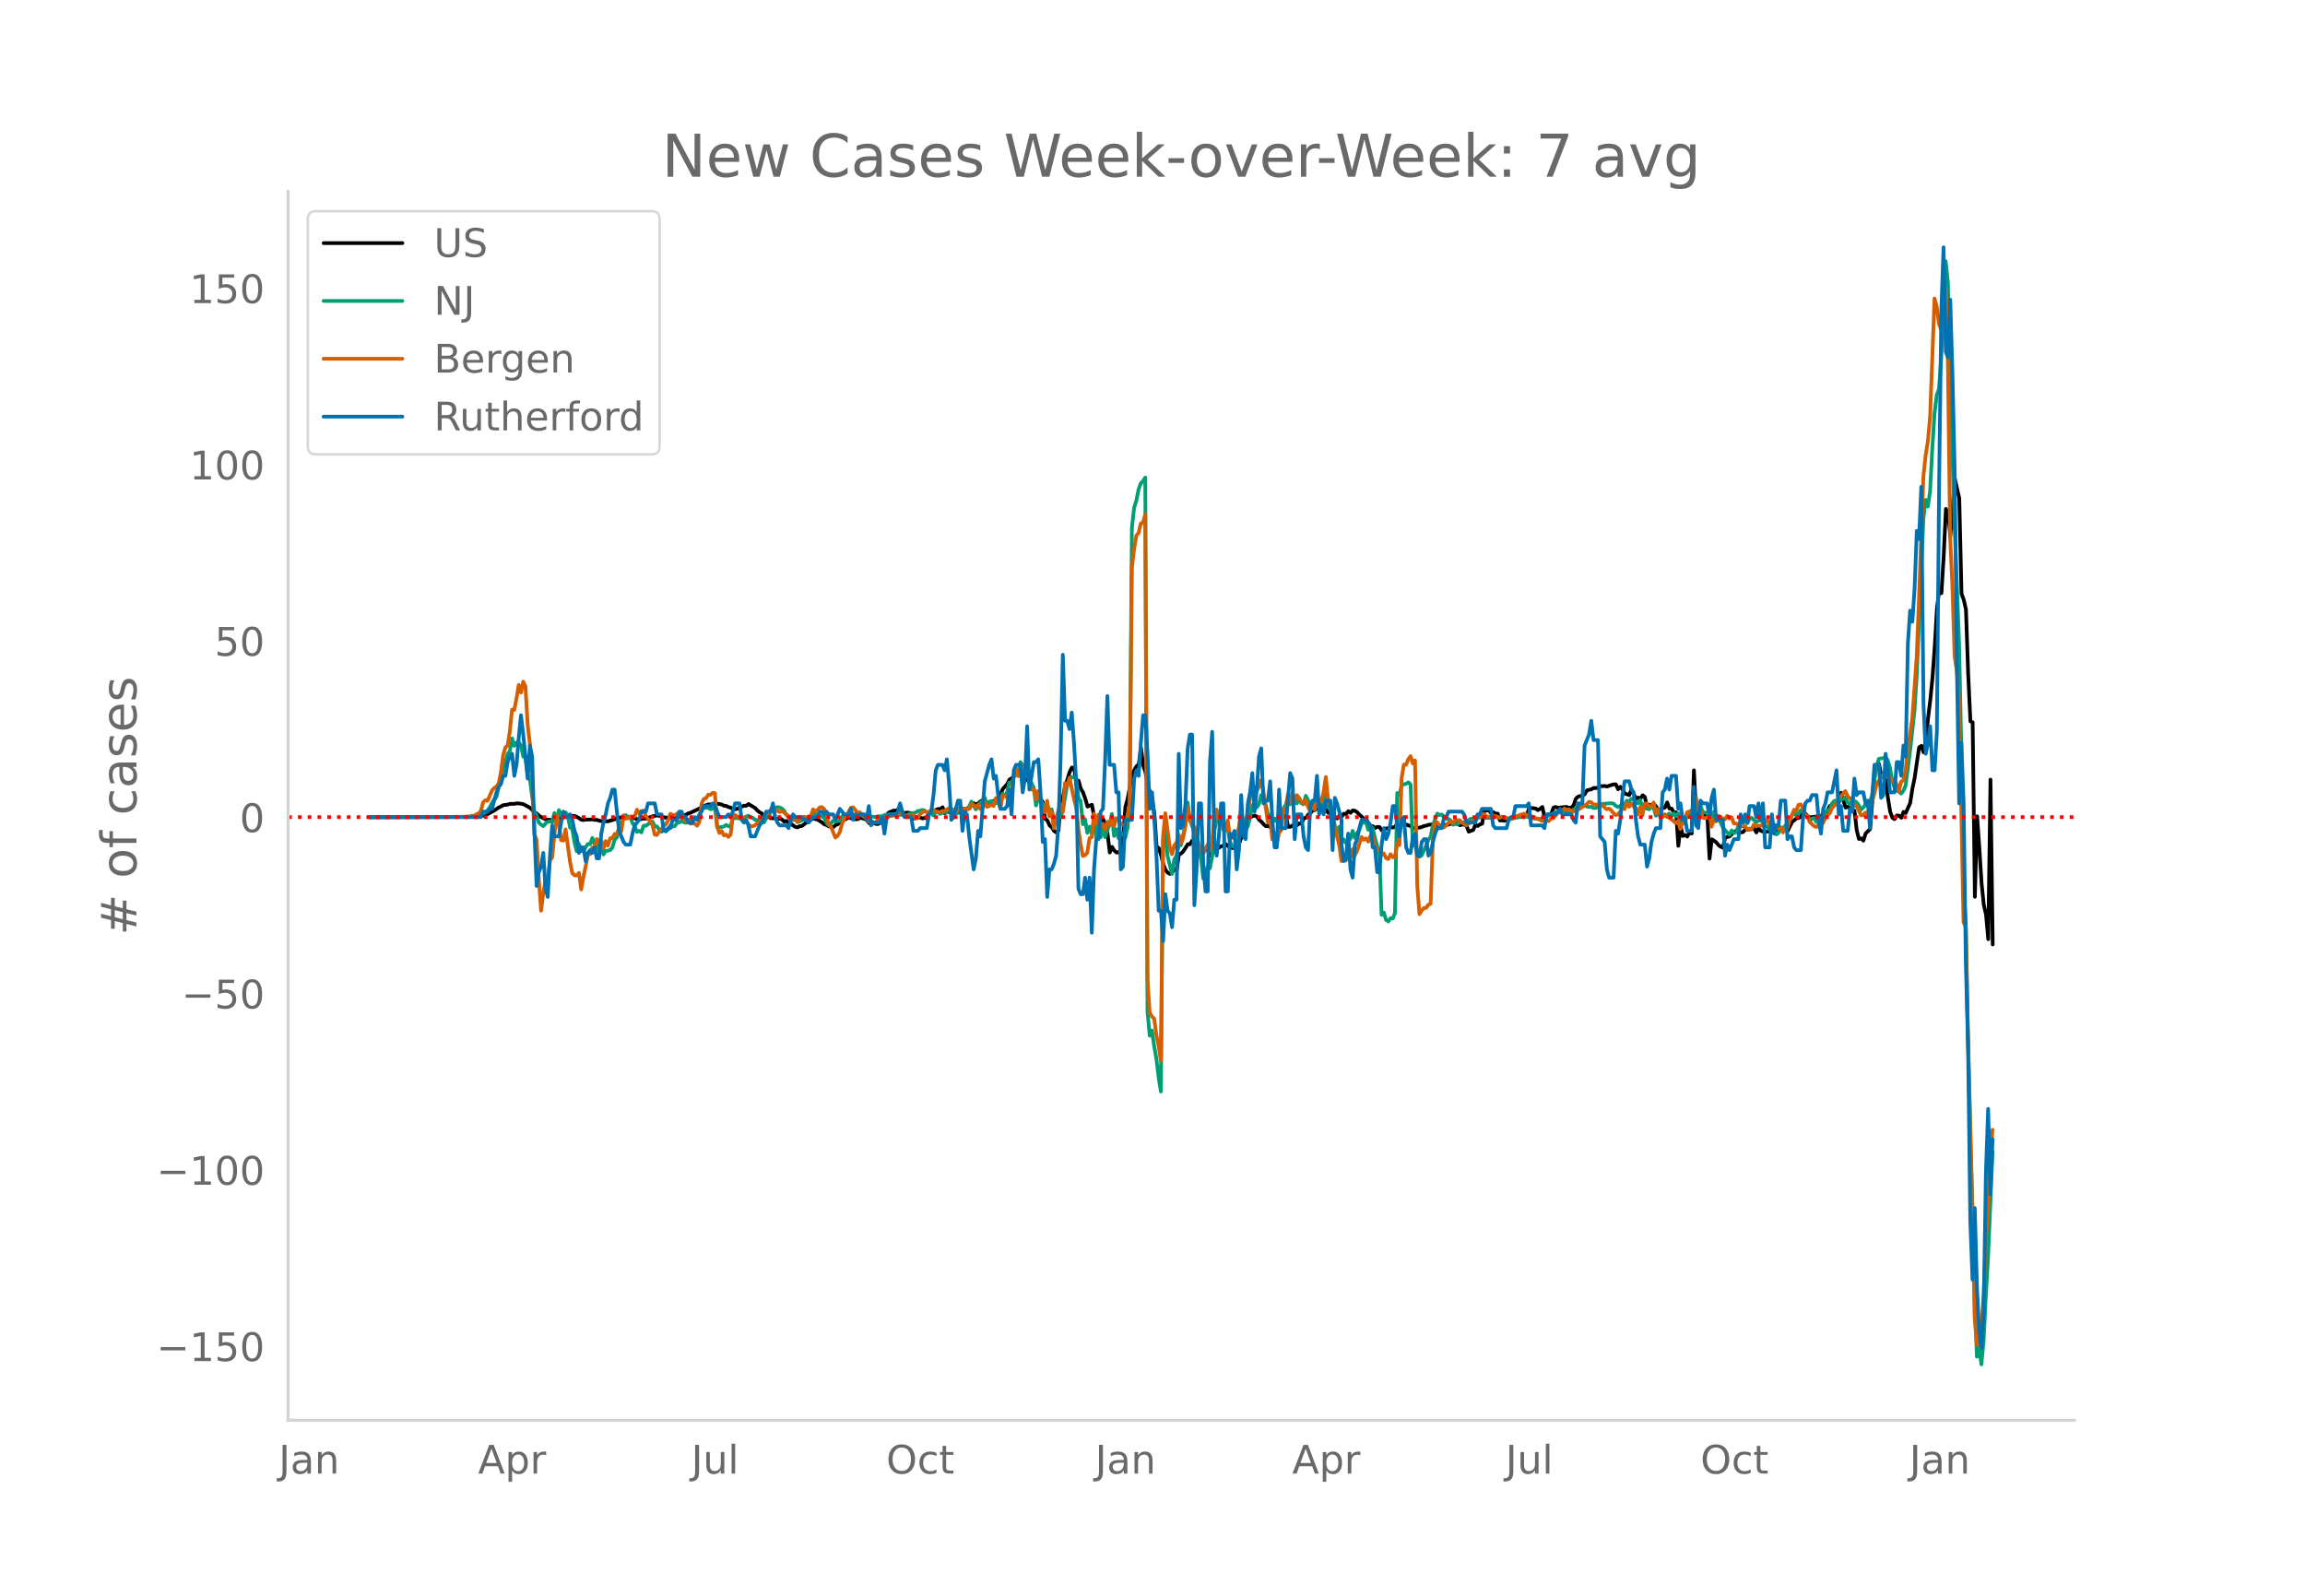 <svg height="864" viewBox="0 0 936 648" width="1248" xmlns="http://www.w3.org/2000/svg" xmlns:xlink="http://www.w3.org/1999/xlink"><defs><style>*{stroke-linecap:butt;stroke-linejoin:round}</style></defs><g id="figure_1"><path d="M0 648h936V0H0z" style="fill:#fff" id="patch_1"/><g id="axes_1"><path d="M117 576.72h725.4V77.76H117z" style="fill:none" id="patch_2"/><path clip-path="url(#p918b92c45c)" d="m149.973 331.808 40.763-.104 3.623-.146 1.812-.33 1.811-.615 1.812-1.002.906-.493 1.812-1.203.906-.415.905-.543 1.812-.227.906-.314 1.812.008.905-.204.906.032 1.812.279 2.718 1.457.905.863.906 1.085.906.347.906.91.906.59 1.811.92.906.194.906-.003.906.208.906-.423.906-.154.905-.036.906-.327.906-.449.906-.581.906-.2.906.362 1.811.048.906.348.906.499.906.682.906.124.906-.184 1.811-.01.906-.096.906.222.906-.02.906.325.906.194 2.717.088 1.812-.518.906-.282.905-.532.906-.006.906-.33 1.812.047.906.011.905-.144.906.432.906.047.906.39.906.124 1.812-.356.905.026 2.718-.94 1.812-.357 1.811.289.906.404.906.242 1.812-.256.906.46 2.717-.738.906-.502.906.004.906-.204.905-.534.906-.241 3.624-1.733 1.811-1.097.906-.224.906-.366.906.082 1.812-.3.905-.079 1.812.351.906.49.906.076.906.476.905.218.906.627.906.035.906-.188 1.812-.885.906-.363.905.037.906-.715 2.718 1.616.906.993.905.738.906.467.906 1.339.906.006.906-.162.906.78.906-.06.905.115.906.271.906-.288.906.439.906.89.906-.29.905.686.906.461 1.812 1.277.906.217.906-.52.905-.07 2.718-2.143 1.812-.887 1.811.433L333.86 334l.906.737.906.285.906.547.905.076.906.216.906-.782.906-.378.906-.846 3.623-1.982.906.424.906-.556.906.946.906-.075.905-.499.906.121.906.282.906.462.906 1.245.906-.858 1.811 1.196.906.05.906-.423 1.812-3.018.906-.315.905-.971 1.812-.73.906.02.906-.395.906.755.905.227.906.459.906-.273 1.812.243.906 2.222.906-.506.905.11.906-.082.906.417.906-.262.906.198.906-2.658.905.445 1.812-1.197.906-.397.906.075.906-.745.906 2.46.905-.772.906.257.906.062.906-.381.906.172.906.412.905-1.983.906.332.906.153.906-.05.906-.208.906-1.54.905-.544.906.512.906-.473.906-.826.906-.36.906.017.906 1.258.905-.165.906-.634.906-.264.906-.533.906-.943.906-1.146.905-2.25 1.812-1.983.906-1.827.906-.536.906-.725.906-.98.905.538.906-.16.906.021.906 1.587.906.336.906 1.15.905 1.952.906 1.259 1.812 3.068.906.352.906 1.315.906 6.755.905.647.906 2.084.906.64.906 1.56.906.615.906-.765.905-12.42.906-1.157.906-4.664.906-2.522.906-3.044.906-1.815.905.127.906 6.686.906-1.472.906 3.27.906 1.465.906 2.525.906 3.244 1.811-.72.906 4.89 1.812 1.999.906-.266.905-.938.906 2.629.906 3.533.906 7.538.906-2.28.906 1.465.906.82.905-.057.906-1.138.906-5.093.906-12.253.906-3.228 1.811-9.527.906-2.157.906-1.61.906-.735.906-6.683.906 7.133.905 2.692.906 5.506.906 2.432.906 3.345.906 5.617.906 13.368.906.625.905 2.788.906 3.719.906 2.368.906 1.072.906.513.906-.788.905-.963.906.139.906-6.273.906-.42.906-.88 1.812-2.87.905-.01.906-1.53.906 1.88.906-.058.906.366.906 1.012.905.509.906-.328.906.663.906 2.128.906-1.03.906-.646.906-1.28.905-.327.906-.534.906-.188.906-.695.906.809.906-.025.905.864.906-.515.906-.334.906-.929 1.812-5.057.905-1.798.906-2.49.906-1.366.906-.491.906-.27.906.434.906 1.35.905.723.906 1.04.906.806.906-.06.906.41.906-2.53.905-.78.906.051.906-.355.906-.692.906.059.906-.547.906 4.686.905-.024.906-.57.906-.186.906.126.906-.742.906.107.905-2.175.906-.223.906-1.262.906-.658.906-1.086.906-.088.905-.88.906-1.151.906-.204.906 2.053.906.036.906 1.233.906.177.905 1.123.906.634.906.358.906-1.067.906.3.906-1.179.905.176.906-1.175.906.656.906-.973.906.155.906.625.906 1.011.905.717.906 1.106.906-.187.906 1.973.906.992.906.043.905.707.906-.466.906.076.906 1.325 1.812-.793.906.075.905-.58.906.144.906-.24.906-1.592 2.717.338 1.812.695.906.208.906.997.906-.25 1.811-.093.906-.28.906-.405.906-.105.906-.376.906-.046.905-.159.906-.027 1.812.722 2.717-.498.906-.08 1.812-.743.906-.248.906.258.906 1.032.905-.297.906.07.906.4.906 2.432 1.812-.69.905-2.123.906.506.906-.644.906-.287.906-5.414.906.066.905-.12.906 1.14.906-.379.906.627.906-.004.906 2.803.906-.092.905.21 4.53-1.662.905.006.906-.171.906.063 1.812-.274.906-2.977.906-.2 1.811.2.906.664.906-.522.906-.767.906 4.113.905-.587.906-.41.906-.235.906-2.603.906-.284.906.4 1.811-.28 1.812-.112.906.436.906-.201.906-.867.905-2.661.906-.87.906-.277.906-.083.906-.63.906-1.594 1.811-.42.906-.547.906.064.906-.265.906-.572.906.076.905-.138.906.256 1.812-.647.906-.256.906.035.905 1.977.906-.988.906 1.056.906 1.66 1.812.632.906-2.386.905 1.844.906 2.131.906-.58.906.426.906-1.364.906.686.905 4.622.906-1.477.906.169.906-.435.906.992.906 1.478.905-.301.906-.474.906-.26.906-2.102.906 2.498.906.046.906 1.563.905-.042.906 13.569.906-8.155.906 4.167.906-.432.906.668.905-1.688.906.444.906-25.65.906 18.034.906-.798.906.658.906-.36.905.849.906-.328.906 17.763.906-7.836.906.542.906.707.905 1.094.906.675.906.382.906-3.96.906-.379.906-.232.906-.957.905-.791.906-.575.906.167.906.543.906-.118.906-1.024 2.717-.17.906-.348.906 1.678.906-1.727.905 1.05.906.35.906.095 1.812-.312.906-2.953.906 2.547.905.034.906-.587.906-.193.906-.005.906.26.906.924 1.811-3.708 1.812-1.493.906-.206.906-.426.906-2.212.905.887.906 1.098.906.457 2.718-.372.905 1.067.906-1.03.906-1.49.906.958.906-2.152.906-1.68.905.106.906-1.264 1.812-.159.906-3.999 1.812 6.051.905-.389.906.741.906.326.906.608.906 7.797.906 3.642.905-.246.906.946.906-2.938 1.812-1.753 1.812-22.26.905-3.108.906-1.125.906 4.755 1.812 1.341.906 7.671.905 5.604.906 2.51.906.55.906-1.514.906.114.906.842.906-2.37.905.43 1.812-4.09.906-5.896.906-4.347 1.811-12.359.906-.563.906 2.616.906-5.056.906-8.765.906-7.395.905-9.16.906-12.525.906-15.502.906-7.492.906 1.266.906-14.633.906-19.57.905 1.894.906 9.08 1.812-23.269 1.812 8.007.905 38.72.906 2.417.906 3.987.906 26.197.906 19.21.906.4.906 70.87.905-32.69.906 12.759.906 14.406.906 8.814.906 3.916.906 10.009.905-64.812.906 66.94h0" style="fill:none;stroke:#000;stroke-linecap:round;stroke-width:1.5" id="line2d_1"/><path clip-path="url(#p918b92c45c)" d="m149.973 331.807 40.763-.096 2.717-.258.906-.194.906-.331.906-.684.906-.28.905-.897.906-1.23.906-1.795.906-1.5.906-.96 1.812-8.089.905-3.325.906-2.6.906-3.382.906-1.129.906-5.214.906 3.006.905-1.309.906-.163.906 1.301.906 4.572.906-.085.906 7.762.906 1.396.905 7.14.906 5.979.906 1.845.906 2.732.906.81.906.638.905-1.018.906-.767.906-.129.906.314.906-3.736.906 3.623.905-4.807.906 1.98.906 1.226.906-2.266.906 1.262.906 4.896.906.585.905 5.395.906 3.623.906-2.935.906 2.704.906.281.906-1.681.905-1.31.906.094.906-2.518.906 2.419.906.221.906 2.515.906-1.181.905 2.722.906-1.453.906-.097.906-.233.906-1.034.906-3.174.905-.93.906-3.92.906-2.417.906-1.22.906-1.53.906.811.905-.016.906 2.44.906 1.1.906 2.513.906-.426.906.608.906-2.713.905.041 1.812-1.287.906-.417.906 1.932.906.012.905 1.35.906.812.906-.748.906.652.906-.848.906-1.688.906.541.905-.21.906-1.315.906-.066.906-.811.906.69.906.171.905-1.15 1.812-.091.906-.373.906.064.906-.355.906-4.192.905.097.906-.124.906.071.906.54.906-.185.906-.511.905 8.02.906.002 1.812-.254.906-.695.906.47.905.258.906-3.522.906.06.906-.088 1.812.447.906-.585 1.811-.778.906.645.906.248.906.783.906.136 1.811.965.906-.062.906-1.649.906-.732.906-2.087 1.811-1.389.906-.336.906.131.906.405.906.908.906 1.658.905 1.046.906.73.906.42.906-.48.906 1.295.906-.33 3.623-1.856.906-.258.906-1.244.906.205.905.815.906-.138 1.812 1.025.906 1.93.906 1.129.905-.785.906-1.074.906.325 1.812-.302.906-1.757.906-.802.905.993.906-.018.906-.486.906-.132.906-.357.906.314.905-.053.906-.36 2.718.795 2.717.327.906-.34.906.077.906-.043.906-.489.906-.092.905-.228.906.028.906.258.906-.392.906-.129.906.39.905.099.906.345.906-.11.906-.639 2.718-.548.905-.65.906-.126.906-.302.906.212.906.73.906.496.905-.33.906 1.15.906-1.46.906.154.906.645.906-.454.906-.014.905-.428.906-1.45.906 2.33.906.414.906-.352.906-.92.905-1.761 1.812 1.607.906-1.193.906-.668.906-2.084 1.811 3.153.906-1.518.906-1.264.906-.454.906-1.603.906 3.503.905-1.75.906-.295.906 1.11.906-.306.906-.056.906 1.719.905-5.494.906.793.906-1.24.906-4.09.906.348 1.812-4.996.905 1.585.906-5.194.906 1.218.906 3.925.906-.845.906 1.934.905 2.32.906 1.923.906 7.129.906-2.767h.906l.906 2.267.906.919.905-.553.906 2.725.906-1.016.906 4.038.906-.19.906-.55.905-.067.906-2.53 1.812-10.847.906-1.76.906-1.241.905.193.906-.016.906 8.248.906 1.396.906 9.367.906-1.985.906 5.482.905-2.483.906 2.745.906-5.203.906 6.83.906-6.673.906 6.592.905-4.945.906 4.906.906-3.027.906-2.114.906-4.277.906 8.927.906-2.764.905 3.646.906-1.845.906.132.906 1.665.906-3.925.906-9.685.905-112.342.906-8.183.906-2.822.906-4.586.906-2.485.906-.893.905-1.442.906 216.744.906 9.87.906-2.055.906 6.38.906 5.012.906 7.628.905 5.726.906-101.968.906-3.96.906 10.285 1.812 7.292.905-5.899.906-1.488.906-4.086.906-.248 1.812-8.181.906-9.1.905 6.962.906 2.58.906 2.114 1.812 8.396.906 2.66.905 8.163 1.812-4.925.906.751.906-4.729.906-10.498.906-4.201.905-2.907.906-.025.906 5.086.906.373.906.854.906 5.344.905 1.72.906.438.906.29.906-4.669.906-5.47.906 1.223.905 1.682.906-1.564.906-3.476.906-4.92.906-1.142.906 1.89.906-1.395.905-3.602.906 1.568.906 2.29.906 3.846.906.528.906 2.932.905-1.626.906 1.126.906-2.31.906-1.587.906-1.285.906-1.52.906-3.11.905 2.87.906-1.044.906-.085.906.788.906-2.066.906 1.985.905.429.906-3.444.906 1.735.906 2.731.906-2.374.906 2.96.905-3.085.906-.324.906 2.34.906.488.906-5.049.906 5.245.906-.05.905 4.539 1.812 5.737.906-2.305.906 6.771.906-1.69.905 1.44.906-.669.906-1.002.906-3.231.906 2.881.906-1.985.906-1.207.905-2.693.906-.405.906-.143.906 3.126.906-1.36.906.632.905 3.996.906 3.367.906 2.804.906 25.094.906-.922.906 2.94.906.686.905-1.313.906.126.906-2.208.906-48.774.906.933.906-4.105.905-.357.906-.2.906-.588.906.837.906 24.919.906-1.56.905 5.669.906.354.906-.566.906-2.154.906-1.817.906-2.366.906-1.213.905-4.61 1.812-4.815.906.608.906-.235.906 1.018.905.783.906.016.906.691.906 1.647.906-.334.906.2.906-.785.905-.058.906.168.906-.124.906-.951.906-.52.906-.042.905.193.906-.617.906-.076.906-.4.906.105.906.488 2.717-.147.906-.433.906.38.906-.025.906-.157.905.14 2.718.69 1.812-.528 3.623-.565 1.812.337 1.811.456 2.718.396 4.53-1.916.905-.438.906-.64 2.717-.01.906-.269 1.812.134.906-.198.906-.58.905-.427.906-.735.906-.17.906-.053.906-.258.906.366.905.196.906-.072.906.473.906-.021 1.812-.719.906-.882 3.623-.332.906.21.906.862.905.467.906-.4.906.002.906-.625.906-1.538.906.313.906-1.06.905.286.906 1.071.906.507.906-1.377.906 3.296.906-.164 1.811.643.906-1.025.906.313.906 3.326 1.811-.935.906 1.004.906-.541.906.612.906-1.05.906 1.172.906-1.239.905 1.235.906-1.288.906 4.71.906-2.406.906 1.888.906-4.113.905.156.906-.62.906 1.956.906-7.965.906 5.616.906-2.488.906 2.808 1.811.433.906-1.115.906 3.586.906-2.992.906 3.35.905-.35.906 1.192.906 1.983.906 1.249 1.812 1.92.906-1.798.905.979.906-.208.906-2.632.906-1.27.906-.084.906-.482.905.776.906-1.748.906-.442 1.812 1.714.906-.54.905-.09.906.38.906 1.572.906.62.906 1.188.906-.242.906.917.905 1.23.906-.592.906-1.864.906-.147 1.812-1.822.905-1.472.906-1.895.906-1.537.906 1.666.906-.926.906-1.237.906.686.905 1.136.906.4.906 2.207.906-1.103.906-.191.906 1.651.905-.352.906-1.168.906-.763.906-1.796.906-.822.906-.143.905-2.45.906-1.104.906-.06.906.07.906-.763.906.041.906-.75.905 2.012.906.758.906-1.442.906.115.906.627.906 1.182.905 1.773.906-.843.906-1.19.906.667.906-1.658.906-2.84 1.811-11.625.906-3.132 1.812-.318.906-.207.906 1.05.905 3.038.906 5.164.906 2.95.906 1.055.906.58.906.782.906-1.04.905-2.15 1.812-13.873 1.812-16.528.906-14.248 2.717-63.782.906-7.626.906 2.715.906-6.087.905-17.62.906-14.174.906-7.46.906-2.472.906-12.62.906-21.59.906-17.597.905 8.648.906 45.983.906 23.138.906 29.024 1.812 48.205.905 42.806.906 57.171.906 13.085.906 46.27 2.718 107.268.905 23.221.906-3.798.906 6.924.906-9.503.906-18.21.906-15.706 1.811-42.912h0" style="fill:none;stroke:#009e73;stroke-linecap:round;stroke-width:1.5" id="line2d_2"/><path clip-path="url(#p918b92c45c)" d="m149.973 331.807 37.14-.11 3.623-.131.906-.307.905.022.906-.593.906-.417.906-.921.906-3.534.906-.834.905.176 1.812-4.148.906-1.053.906-.527.906-1.338.906-4.675.905-6.737.906-3.116.906-.834.906-5.838.906-8.734.906.11.905-4.697.906-5.442.906 3.072.906-4.41.906 1.996.906 15.603.906 7.77.905 14.264.906 22.406.906 2.216.906 15.999.906 12.75.906-7.132.905-5.004.906-1.12.906-7.153.906-1.295.906-9.459.906-7.637.905 3.797.906 6.364.906.198.906-4.587 1.812 13.167.906 4.587.905.944.906.022.906-1.01.906 6.715.906-5.113.906-4.191.905-5.026h.906l.906-2.721.906.57.906-3.994.906 1.536.906-.965.905 3.204.906-2.94.906 1.843.906-2.963.906-.11.906-1.668.905.066.906-2.523.906 1.36.906-6.452.906 1.317.906-.176.905-.68 1.812.022.906-2.787.906 1.426.906-.877.906-.198.905 2.107.906 1.448.906.659.906 1.777.906 3.797.906.11.905-1.493.906-.746.906-1.383.906-.768.906-1.492.906-2.7.906.462.905.175.906-.746.906-.176.906-.307.906 2.59.906 1.119.905-.549.906 1.449.906-.176.906.154.906.856.906-1.493.906-7.527.905-1.865.906-.33.906-1.404.906.066.906-.812.906.154.905 13.562.906 2.59.906-.813.906 1.778.906-.33.906.944.905-.877.906-7.22.906-.812 1.812 1.14.906.418.906-.483.905 1.624.906 1.097.906.834.906-.066.906-.35.906-.966.905-.154.906-1.448.906-.834.906-1.164.906-.526.906-1.23.906.747.905-.9 1.812 1.098.906-.396.906.55.906.877.905.505.906 1.031.906.351.906-.483.906 1.449.906-.944 1.811-1.01.906.308.906-.483.906-.044.906-2.809.906.659.905-.352.906-1.119.906-.11.906.834.906 2.151.906 4.17.905.724 1.812 4.477.906-.659.906-1.558.906-3.313.906-2.107.905-.878.906-2.019.906-1.602.906-.11 1.812 2.217.905-.198.906 1.207 1.812 1.383.906 1.295.906-.352.906.571.905.11.906-1.098.906-.043 1.812-.637.906.022.905-1.01.906.045.906-.198 1.812.154.906-1.624.905.175.906 1.405 1.812.35.906-.614.906-.087.906 1.536.905-.351.906-1.537.906-.702.906-.46.906.46.906-.066.905-.855.906-.11.906.592 1.812.417.906-.548.906-.022.905-.659 1.812-.22.906.352.906.505.906-.198.905-1.119.906 1.12.906-.79.906.416.906-.241.906-1.866.905.286.906.987.906-1.075.906 1.778.906-.637.906-2.37.906 2.129 1.811-.812.906.417.906-3.226.906 1.382.906 2.568.905-4.806.906-.198.906.988.906-2.15.906.394.906-7.351.906-2.963.905 3.248.906-3.116.906-1.427.906.79.906-.11.906 5.904.905 3.292.906-.066.906 4.17.906-3.468.906 3.182.906 4.301.906 1.317.905-4.784.906 6.342.906-2.063.906 6.891 1.812-7.242.905-2.414.906 3.073.906-11.741.906 1.163.906-3.336 1.811 8.537.906 3.511.906 8.69.906 6.255.906 4.784.906-.351.906-.944.905-5.925.906-.417.906-9.59.906 4.257.906-3.84.906 4.543.905-.834.906 2.458.906-3.292.906 1.382.906-2.699.906 3.138.906-3.27.905.549.906 1.865 1.812.637.906-4.17.906-4.784.905-95.77.906-7.593.906-5.464.906-1.076.906-3.818.906-.395.905-3.402.906 189.214.906 13.255.906 1.514.906.834.906 6.65.906 4.389.905 6.144.906-91.424.906-9.152 1.812 13.804.906 2.831.905-3.533.906-1.12.906-3.357.906 3.511.906-1.953.906-5.31.906-7.374.905 5.53.906 1.426.906 1.207.906 2.831.906 4.06.906 2.348.905 1.624.906-2.085.906-1.645.906 2.37.906-3.71.906-10.928.906-1.997.905 3.577.906.461.906 4.038.906.285.906-3.928.906 6.693.905.373.906-1.185.906.11.906-3.182.906-7.198.906 6.298.905-1.755.906-3.16.906-6.32.906-3.315.906-1.053.906 1.712.906-1.822.905-2.611.906 4.652 1.812 12.597.906-1.405.906 8.252.905-2.765.906 4.828.906-4.806.906-1.01.906-8.69.906.702.906-6.627.905 3.357.906-4.016.906 3.336.906-2.282.906 1.14.906 1.625.905.724.906-1.624.906 2.919.906 1.69.906-2.393.906 1.778.905-4.301.906.548.906.264.906-3.621.906-6.101.906 9.13.906 2.26.905 7.483.906.79.906 4.455.906 3.555.906 6.43.906-1.953.905 1.734.906-2.656.906 1.427.906-3.358.906 2.502.906-1.712 1.811-5.75.906 1.12.906-.527.906 1.273.906-2.392.906.285.905 3.665.906 1.975.906-.483.906 2.239.906-.505.906 1.91.906.372.905-1.931.906 1.207.906-.066.906-5.618.906.768.906-27.278.905-5.42.906.087.906-2.304.906-1.207.906 2.963.906-1.23.905 50.848.906 11.587.906-1.514.906-.965.906-.11.906-1.273.906-.395.905-25.544.906-7.33.906-.154.906 1.383.906.175.906.44.905-.769.906-.987.906-.68.906.745.906-1.163 1.812-.044.905.988.906.527.906.658 1.812-1.47.906-.593.905-.307 1.812-1.405.906-.746.906-.153.906.943.905.154.906-.066.906-.33.906.067.906.46.906.22.906-.33 1.811.55.906.526.906-.307.906-.724.906-.066 1.811-.68 1.812-.527.906.33.906.811.906-.11.905.264.906.504.906.154 1.812 1.01.906-.22.905.198.906.022.906-.944.906-.198 1.812-2.106.906-.395 1.811-1.427.906.57.906-.24 1.812.965 1.811-1.053.906-.154.906-.724 1.812-1.098.905-.987.906.175.906.834.906.176.906-.132.906.637.906-.417.905 1.031.906.702.906-.263.906.702.906 1.141.906.79.905-.24.906-1.098.906-1.514.906.417.906-2.48.906 1.536.906-1.229.905 1.097.906.57.906 2.546.906-2.874.906 3.313.906-4.718.905-.022.906 1.141.906.066.906-1.624.906 4.258.906-1.515.905 2.414.906.856.906-1.185.906 1.032.906.329 1.812 1.382.905.812.906-.877.906 3.27.906-2.788.906.132.906-4.148.905-.307.906-.439.906 1.888.906-6.65.906 4.455.906-.132.906 3.358.905.22.906-.22.906-1.427.906 5.114.906-2.765.906.658.905-2.348.906.373.906.834.906.241.906-1.36.906 1.075.906-.549.905 2.546.906-.022 1.812 1.25 1.812-.13.905 1.36.906-.395.906.153.906-1.821.906.439 1.811.175 2.718-2.523.906 2.128.906-1.492.906 1.251.905.966.906.768.906-.615.906 2.15.906-1.491.906-.154.905-3.16.906-1.975.906-2.436.906.285.906-2.304.906-.176.906 1.493.905 2.94.906.264.906 2.436 1.812 1.711.906.351.905-.79.906-1.711.906.877.906-1.997.906-1.14.906-.79.905-2.13 1.812-1.865.906-2.809.906-.153 1.812-2.063.905 2.04.906.878.906.022.906 2.941.906.198.906 1.667.905 2.063.906-.044.906-1.053.906.373.906-3.094.906-1.558 1.811-6.957.906-1.712.906-1.163.906-1.36.906 1.25.906-1.01.905.79.906 1.91.906-.746.906 1.756.906 2.984.906-4.016.906-.526.905-3.929.906-8.273 1.812-12.728 1.812-25.062.905-22.977 1.812-50.43.906-8.515.906-5.662.906-9.964 1.811-48.148.906 3.358.906 6.913.906 2.523.906-7.549.906-9.327.905 30.22.906 70.62.906 19.619.906 28.836.906 6.1.906 10.36 1.811 91.555.906 1.91.906 45.47.906 37.659.906 32.61.906 43.124.905 10.907.906-.659.906-6.627.906-12.794.906-22.056.906-12.618.905-21.902.906-10.687h0" style="fill:none;stroke:#d55e00;stroke-linecap:round;stroke-width:1.5" id="line2d_3"/><path clip-path="url(#p918b92c45c)" d="M149.973 331.807h45.292l.906-2.235h1.811l.906-1.118h.906l1.812-6.706.906-2.235.906-1.118.905-3.353h.906l.906-5.589.906-2.235.906-1.118.906 8.942.905-4.471.906-11.177.906-8.942.906 7.824 1.812 17.883.906-13.412.905 4.47.906 30.179.906 22.354.906-5.588.906-2.236.906-5.588.905 14.53.906 3.353.906-16.766.906-12.294.906 4.47h1.811l.906-5.588.906-4.471.906 2.235h.906l.906-1.117.906 2.235.905 4.471.906 2.235.906 6.707.906-2.236h.906l.906 5.589.905-3.353.906-1.118.906 1.118.906-2.236.906 4.471h.906l.906-10.06.905-4.47.906-3.353.906-4.471.906-2.236.906-3.353h.906l.905 8.942.906 7.824 1.812 4.47.906 1.119h1.811l.906-4.471.906-3.353 1.812-2.236.906-3.353h1.811l.906-3.353h2.718l.906 4.47h1.811l.906 6.707h.906l.906-1.118h.906l.906-3.353h1.811l.906-3.353h.906l.906 2.235h.906l.905 2.236h1.812l.906-2.236.906 1.118.906-2.235.906-1.118.905-2.235h2.718l.906-1.118.906 1.118 1.811 4.47h2.718l.906-1.117.905 1.117.906-2.235.906-3.353h1.812l.906 6.706.906 1.118.905-1.118.906 2.236.906 4.47h1.812l1.811-4.47.906-1.118 1.812-4.471h1.812l.906-3.353.905 5.588.906 2.236.906 1.118h2.718l.905 1.117.906-3.353.906-2.235.906 1.117h2.717l.906 1.118h.906l.906 1.118 1.812-2.236h1.811l.906-2.235h.906l.906 1.118.906-1.118.906 1.118h1.811l.906 2.235 1.812-4.47 1.812 2.235h1.811l.906-2.236.906 4.471.906-2.235.906 1.117.905-1.117h1.812l.906 2.235.906-5.588.906 7.824.906-1.118h2.717l.906-2.236.906 6.707.906-6.707.905-1.117h2.718l.906-1.118.906-3.353.905 3.353.906 2.235h2.718l.906 5.589h1.811l.906-1.118h2.718l.906-5.588.905-1.118.906-6.706.906-10.06.906-2.235h1.812l.906 2.235.905-4.47.906 10.059.906 14.53.906-1.118 1.812-6.706h.905l.906 12.295.906-7.824.906 1.118.906 8.941 1.811 13.413.906-4.47.906-11.178.906 2.235 1.812-22.354 1.811-6.706.906-2.236.906 7.824.906-1.117.906 7.824.906 5.588h1.811l.906-1.117.906-6.707.906 10.06.906-17.884.906-2.235h1.811l.906 11.177.906-5.589.906-21.236.906 25.707 1.811-11.177h.906l.906-1.118.906 13.413.906 20.119.906-1.118.905 23.472.906-11.177h.906l.906-2.235.906-3.354.906-12.294.905-26.826.906-42.473.906 26.825h.906l.906 3.353.906-6.706.905 12.295.906 15.648.906 43.591.906 2.236h.906l.906-6.707.906 8.942.905-8.942.906 22.355.906-25.708.906-12.295h.906l.906-11.177.905-1.118.906-20.119.906-25.707.906 27.943h1.812l.906 11.177h.905l.906 31.296.906-1.118.906-19h2.717l.906-16.767.906-3.353.906 2.236.906-13.413.906-11.177h.905l.906 15.648.906 22.354.906-6.706.906 10.06.906 15.647.906 22.355h.905l.906 12.295.906-19.001.906 6.706.906 1.118.906 5.588.905-11.177h.906l.906-59.24.906 30.18.906-1.118.906-8.942.906-22.354.905-5.59h.906l.906 69.3.906-14.53.906-26.826h.906l.905 24.59.906 11.177h.906l.906-52.533.906-12.295.906 45.827.906 4.47.905-7.824.906-13.412h.906l.906 35.767h.906l.906-23.472.905 1.117.906-2.235.906 15.648.906-7.824.906-22.354.906 16.765.905 1.118.906-14.53.906-4.471.906-7.824.906 15.648.906-8.942.906-13.412.905-3.353.906 22.354.906-1.118h.906l.906-7.824.906 15.648.905 11.177h.906l.906-23.472.906 15.648h1.812l.906-12.295.905-10.059.906 2.235.906 24.59.906-10.06h1.812l.905 8.942.906 4.471.906 1.118.906-17.883.906-2.236h.906l.905-10.06.906 15.649.906-3.353.906 3.353.906-5.589h1.812l.905 20.119.906-21.237.906 2.236 1.812 6.706v10.06l.906 6.706.905-1.118.906-10.06.906 14.531.906 3.353.906-13.412.906-2.236.906-4.47.905-3.354h1.812l1.812 2.236.906 8.941h.905l.906 10.06h.906l.906-11.177.906-6.707.906 4.471.906-2.235.905-4.471.906-6.706h.906l.906 7.824.906 4.47.906-6.706.905-1.118.906 12.295.906 2.236h.906l.906-6.707.906-1.117.905 8.941h.906l.906-5.588.906-1.118h.906l.906 6.706.906-1.117.905-4.471.906-3.353.906-2.236h1.812l.906-4.47h.905l.906-2.236h5.435l.906 1.118.906 3.353h3.623l.906-3.353h.906l.906-2.236h3.623l.906 6.707.906 1.117h4.53l.905-3.353.906-1.118h.906l.906-4.47h4.529l.906-1.118.906 8.942h4.529l.906 1.117.905-5.588h3.624l1.812-2.236.905 2.236h3.624l.906 2.235.905 1.118.906-7.824h1.812l.906-23.472 1.811-4.471.906-5.589.906 7.824h1.812l.906 39.12 1.811 2.236.906 11.177.906 3.353h1.812l.906-19.001.905 1.118.906-5.589.906-10.06.906-5.588h1.812l.906 3.353.905 1.118.906 11.177.906 6.706.906 3.354h1.812l.905 8.941.906-3.353.906-6.706.906-3.353.906-2.236h1.811l.906-14.53.906-1.118.906-4.47.906 4.47.906-5.588h1.811l.906 13.412.906-2.235.906 6.706.906-1.118.906 5.589h1.811l.906-17.883.906 15.648.906 1.117.906-11.177.906 1.118h1.811l.906 5.588.906-7.824.906-3.353.906 12.295h2.717l.906 14.53.906-4.47.906 2.235 1.811-4.47h1.812l.906-10.06.906 3.353.906-3.353.905 3.353.906-6.706h1.812l.906 4.47.906-5.588.905 6.706.906-6.706.906 17.883h1.812l.906-13.412.906 7.824.905-3.353h.906l.906-10.06h1.812l.906 15.648.905-1.118h.906l.906 4.471.906 1.118h1.812l.906-13.413.905-5.588.906-1.118h.906l.906-2.235h1.812l.905 10.06.906 5.588.906-10.06.906-2.235.906-4.471h1.811l1.812-8.942.906 17.884.906-3.353.906 10.059h1.811l.906-8.942.906 1.118.906-13.413.906 6.707.906-1.118h1.811l.906 4.47.906-1.117.906 11.177 1.812-25.707h1.811l.906 13.412.906-1.117.906-16.766.906 6.706.905 8.942h1.812l.906-12.295h.906l.906 5.589.906-12.295.905 4.47.906-45.826.906-13.412.906 4.47.906-13.412.906-23.472.905 3.353.906-21.237.906 88.3.906 20.119.906-4.47.906-6.707.905 17.883h.906l.906-15.648.906-99.477.906-71.534.906-25.707.906 42.473.905 2.236.906-23.472.906 30.178.906 40.238.906 79.358.906 54.768.905-24.59.906 24.59.906 64.827.906 34.65.906 70.416.906 23.472.906-29.06.905 32.413.906 17.884.906 6.706.906-15.648.906-55.886.906-25.708.905 34.65.906-22.355h0" style="fill:none;stroke:#0072b2;stroke-linecap:round;stroke-width:1.5" id="line2d_4"/><path clip-path="url(#p918b92c45c)" d="M117 331.807h725.4" style="fill:none;stroke:red;stroke-dasharray:1.5,2.475;stroke-dashoffset:0;stroke-width:1.5" id="line2d_5"/><path d="M117 576.72V77.76" style="fill:none;stroke:#d3d3d3;stroke-linecap:square;stroke-linejoin:miter;stroke-width:1.25" id="patch_3"/><path d="M117 576.72h725.4" style="fill:none;stroke:#d3d3d3;stroke-linecap:square;stroke-linejoin:miter;stroke-width:1.25" id="patch_4"/><g id="matplotlib.axis_1"><g id="xtick_1"><g style="fill:#696969" transform="matrix(.16 0 0 -.16 113.182 598.378)" id="text_1"><defs><path d="M9.813 72.906h9.859V5.078q0-13.187-5-19.14-5-5.954-16.094-5.954h-3.75v8.297h3.078q6.531 0 9.219 3.672Q9.813-4.39 9.813 5.078z" id="DejaVuSans-74"/><path d="M34.281 27.484q-10.89 0-15.093-2.484-4.204-2.484-4.204-8.5 0-4.781 3.157-7.594 3.156-2.797 8.562-2.797 7.485 0 12 5.297 4.516 5.297 4.516 14.078v2zm17.922 3.72V0H43.22v8.297Q40.14 3.328 35.547.953q-4.594-2.375-11.234-2.375-8.391 0-13.36 4.719Q6 8.016 6 15.922q0 9.219 6.172 13.906 6.187 4.688 18.437 4.688h12.61v.89q0 6.203-4.078 9.594-4.078 3.39-11.453 3.39-4.688 0-9.141-1.124-4.438-1.125-8.531-3.375v8.312q4.921 1.906 9.562 2.844 4.64.953 9.031.953 11.875 0 17.735-6.156 5.86-6.14 5.86-18.64z" id="DejaVuSans-97"/><path d="M54.89 33.016V0h-8.984v32.719q0 7.765-3.031 11.61-3.031 3.858-9.078 3.858-7.281 0-11.484-4.64-4.204-4.625-4.204-12.64V0H9.08v54.688h9.03v-8.5q3.235 4.937 7.594 7.374Q30.078 56 35.797 56q9.422 0 14.25-5.828 4.844-5.828 4.844-17.156z" id="DejaVuSans-110"/></defs><use xlink:href="#DejaVuSans-74"/><use x="29.492" xlink:href="#DejaVuSans-97"/><use x="90.771" xlink:href="#DejaVuSans-110"/></g></g><g id="xtick_2"><g style="fill:#696969" transform="matrix(.16 0 0 -.16 194.107 598.378)" id="text_2"><defs><path d="M34.188 63.188 20.797 26.906h26.812zm-5.579 9.718h11.188L67.578 0h-10.25l-6.64 18.703h-32.86L11.188 0H.78z" id="DejaVuSans-65"/><path d="M18.11 8.203v-29H9.077v75.484h9.031v-8.296q2.844 4.875 7.157 7.234Q29.594 56 35.594 56q9.968 0 16.187-7.906 6.235-7.907 6.235-20.797T51.78 6.484q-6.218-7.906-16.187-7.906-6 0-10.328 2.375-4.313 2.375-7.157 7.25zm30.578 19.094q0 9.906-4.079 15.547-4.078 5.64-11.203 5.64-7.14 0-11.218-5.64-4.079-5.64-4.079-15.547 0-9.906 4.078-15.547 4.079-5.64 11.22-5.64 7.124 0 11.202 5.64t4.078 15.547z" id="DejaVuSans-112"/><path d="M41.11 46.297q-1.516.875-3.297 1.281Q36.03 48 33.89 48q-7.625 0-11.703-4.953-4.079-4.953-4.079-14.234V0H9.08v54.688h9.03v-8.5q2.844 4.984 7.375 7.39Q30.031 56 36.531 56q.922 0 2.047-.125 1.125-.11 2.484-.36z" id="DejaVuSans-114"/></defs><use xlink:href="#DejaVuSans-65"/><use x="68.408" xlink:href="#DejaVuSans-112"/><use x="131.885" xlink:href="#DejaVuSans-114"/></g></g><g id="xtick_3"><g style="fill:#696969" transform="matrix(.16 0 0 -.16 280.726 598.378)" id="text_3"><defs><path d="M8.5 21.578v33.11h8.984V21.922q0-7.766 3.016-11.656 3.031-3.875 9.094-3.875 7.265 0 11.484 4.64 4.234 4.64 4.234 12.656v31h8.985V0h-8.984v8.406Q42.047 3.422 37.718 1q-4.313-2.422-10.032-2.422-9.421 0-14.312 5.86Q8.5 10.296 8.5 21.578zM31.11 56z" id="DejaVuSans-117"/><path d="M9.422 75.984h8.984V0H9.422z" id="DejaVuSans-108"/></defs><use xlink:href="#DejaVuSans-74"/><use x="29.492" xlink:href="#DejaVuSans-117"/><use x="92.871" xlink:href="#DejaVuSans-108"/></g></g><g id="xtick_4"><g style="fill:#696969" transform="matrix(.16 0 0 -.16 359.884 598.378)" id="text_4"><defs><path d="M39.406 66.219q-10.75 0-17.078-8.016-6.312-8-6.312-21.828 0-13.766 6.312-21.781 6.328-8 17.078-8 10.735 0 17.016 8 6.281 8.015 6.281 21.781 0 13.828-6.281 21.828-6.281 8.016-17.016 8.016zm0 8q15.328 0 24.5-10.281 9.188-10.282 9.188-27.563 0-17.234-9.188-27.516-9.172-10.28-24.5-10.28-15.375 0-24.593 10.25-9.204 10.265-9.204 27.546t9.204 27.563q9.218 10.28 24.593 10.28z" id="DejaVuSans-79"/><path d="M48.781 52.594v-8.407q-3.812 2.11-7.64 3.157-3.828 1.047-7.735 1.047-8.75 0-13.593-5.547-4.829-5.532-4.829-15.547 0-10.016 4.829-15.563 4.843-5.53 13.593-5.53 3.907 0 7.735 1.046 3.828 1.047 7.64 3.156V2.094Q45.016.344 40.984-.531q-4.015-.89-8.562-.89-12.36 0-19.64 7.765-7.266 7.765-7.266 20.953 0 13.375 7.343 21.031Q20.22 56 33.016 56q4.14 0 8.093-.86 3.953-.843 7.672-2.546z" id="DejaVuSans-99"/><path d="M18.313 70.219V54.688h18.5v-6.985h-18.5V18.016q0-6.688 1.828-8.594 1.828-1.906 7.453-1.906h9.218V0h-9.218q-10.407 0-14.36 3.875-3.953 3.89-3.953 14.14v29.688H2.687v6.984h6.594V70.22z" id="DejaVuSans-116"/></defs><use xlink:href="#DejaVuSans-79"/><use x="78.711" xlink:href="#DejaVuSans-99"/><use x="133.691" xlink:href="#DejaVuSans-116"/></g></g><g id="xtick_5"><g style="fill:#696969" transform="matrix(.16 0 0 -.16 444.721 598.378)" id="text_5"><use xlink:href="#DejaVuSans-74"/><use x="29.492" xlink:href="#DejaVuSans-97"/><use x="90.771" xlink:href="#DejaVuSans-110"/></g></g><g id="xtick_6"><g style="fill:#696969" transform="matrix(.16 0 0 -.16 524.74 598.378)" id="text_6"><use xlink:href="#DejaVuSans-65"/><use x="68.408" xlink:href="#DejaVuSans-112"/><use x="131.885" xlink:href="#DejaVuSans-114"/></g></g><g id="xtick_7"><g style="fill:#696969" transform="matrix(.16 0 0 -.16 611.36 598.378)" id="text_7"><use xlink:href="#DejaVuSans-74"/><use x="29.492" xlink:href="#DejaVuSans-117"/><use x="92.871" xlink:href="#DejaVuSans-108"/></g></g><g id="xtick_8"><g style="fill:#696969" transform="matrix(.16 0 0 -.16 690.517 598.378)" id="text_8"><use xlink:href="#DejaVuSans-79"/><use x="78.711" xlink:href="#DejaVuSans-99"/><use x="133.691" xlink:href="#DejaVuSans-116"/></g></g><g id="xtick_9"><g style="fill:#696969" transform="matrix(.16 0 0 -.16 775.355 598.378)" id="text_9"><use xlink:href="#DejaVuSans-74"/><use x="29.492" xlink:href="#DejaVuSans-97"/><use x="90.771" xlink:href="#DejaVuSans-110"/></g></g></g><g id="matplotlib.axis_2"><g id="ytick_1"><g style="fill:#696969" transform="matrix(.16 0 0 -.16 63.553 552.69)" id="text_10"><defs><path d="M10.594 35.5h62.593v-8.297H10.594z" id="DejaVuSans-8722"/><path d="M12.406 8.297h16.11v55.625l-17.532-3.516v8.985l17.438 3.515h9.86V8.296H54.39V0H12.406z" id="DejaVuSans-49"/><path d="M10.797 72.906h38.719v-8.312H19.828v-17.86q2.14.735 4.281 1.094 2.157.36 4.313.36 12.203 0 19.328-6.688 7.14-6.688 7.14-18.11 0-11.765-7.328-18.296-7.328-6.516-20.656-6.516-4.593 0-9.36.781-4.75.782-9.827 2.344v9.922q4.39-2.39 9.078-3.563 4.687-1.171 9.906-1.171 8.453 0 13.375 4.437 4.938 4.438 4.938 12.063 0 7.609-4.938 12.047-4.922 4.453-13.375 4.453-3.953 0-7.89-.875-3.922-.875-8.016-2.735z" id="DejaVuSans-53"/><path d="M31.781 66.406q-7.61 0-11.453-7.5Q16.5 51.422 16.5 36.375q0-14.984 3.828-22.484 3.844-7.5 11.453-7.5 7.672 0 11.5 7.5 3.844 7.5 3.844 22.484 0 15.047-3.844 22.531-3.828 7.5-11.5 7.5zm0 7.813q12.266 0 18.735-9.703 6.468-9.688 6.468-28.141 0-18.406-6.468-28.11-6.47-9.687-18.735-9.687-12.25 0-18.718 9.688-6.47 9.703-6.47 28.109 0 18.453 6.47 28.14Q19.53 74.22 31.78 74.22z" id="DejaVuSans-48"/></defs><use xlink:href="#DejaVuSans-8722"/><use x="83.789" xlink:href="#DejaVuSans-49"/><use x="147.412" xlink:href="#DejaVuSans-53"/><use x="211.035" xlink:href="#DejaVuSans-48"/></g></g><g id="ytick_2"><g style="fill:#696969" transform="matrix(.16 0 0 -.16 63.553 481.09)" id="text_11"><use xlink:href="#DejaVuSans-8722"/><use x="83.789" xlink:href="#DejaVuSans-49"/><use x="147.412" xlink:href="#DejaVuSans-48"/><use x="211.035" xlink:href="#DejaVuSans-48"/></g></g><g id="ytick_3"><g style="fill:#696969" transform="matrix(.16 0 0 -.16 73.733 409.488)" id="text_12"><use xlink:href="#DejaVuSans-8722"/><use x="83.789" xlink:href="#DejaVuSans-53"/><use x="147.412" xlink:href="#DejaVuSans-48"/></g></g><g id="ytick_4"><use xlink:href="#DejaVuSans-48" style="fill:#696969" transform="matrix(.16 0 0 -.16 97.32 337.886)" id="text_13"/></g><g id="ytick_5"><g style="fill:#696969" transform="matrix(.16 0 0 -.16 87.14 266.285)" id="text_14"><use xlink:href="#DejaVuSans-53"/><use x="63.623" xlink:href="#DejaVuSans-48"/></g></g><g id="ytick_6"><g style="fill:#696969" transform="matrix(.16 0 0 -.16 76.96 194.683)" id="text_15"><use xlink:href="#DejaVuSans-49"/><use x="63.623" xlink:href="#DejaVuSans-48"/><use x="127.246" xlink:href="#DejaVuSans-48"/></g></g><g id="ytick_7"><g style="fill:#696969" transform="matrix(.16 0 0 -.16 76.96 123.082)" id="text_16"><use xlink:href="#DejaVuSans-49"/><use x="63.623" xlink:href="#DejaVuSans-53"/><use x="127.246" xlink:href="#DejaVuSans-48"/></g></g><g style="fill:#696969" transform="matrix(0 -.2 -.2 0 55.393 379.813)" id="text_17"><defs><path d="M51.125 44H36.922l-4.11-16.313h14.313zm-7.328 27.781-5.078-20.265h14.265L58.11 71.78h7.813L60.89 51.516h15.234V44h-17.14l-4-16.313h15.53V20.22H53.079L48 0h-7.813l5.032 20.219H30.906L25.875 0h-7.86l5.079 20.219H7.719v7.468h17.187L29 44H13.281v7.516h17.625l4.985 20.265z" id="DejaVuSans-35"/><path d="M30.61 48.39q-7.22 0-11.422-5.64-4.204-5.64-4.204-15.453 0-9.813 4.172-15.453 4.188-5.64 11.453-5.64 7.188 0 11.375 5.655 4.203 5.672 4.203 15.438 0 9.719-4.203 15.406-4.187 5.688-11.375 5.688zm0 7.61q11.718 0 18.406-7.625 6.703-7.61 6.703-21.078 0-13.422-6.703-21.078-6.688-7.64-18.407-7.64-11.765 0-18.437 7.64-6.656 7.656-6.656 21.078 0 13.469 6.656 21.078Q18.844 56 30.609 56z" id="DejaVuSans-111"/><path d="M37.11 75.984V68.5h-8.594q-4.828 0-6.72-1.953-1.874-1.953-1.874-7.031v-4.828h14.797v-6.985H19.922V0H10.89v47.703H2.297v6.984h8.594V58.5q0 9.125 4.25 13.297 4.25 4.187 13.468 4.187z" id="DejaVuSans-102"/><path d="M44.281 53.078v-8.5q-3.797 1.953-7.906 2.922-4.094.984-8.5.984-6.688 0-10.031-2.047-3.344-2.046-3.344-6.156 0-3.125 2.39-4.906 2.391-1.781 9.626-3.39l3.078-.688q9.562-2.047 13.593-5.781 4.032-3.735 4.032-10.422 0-7.625-6.032-12.078-6.03-4.438-16.578-4.438-4.39 0-9.156.86Q10.688.296 5.422 2v9.281q4.984-2.594 9.812-3.89 4.829-1.282 9.579-1.282 6.343 0 9.75 2.172 3.421 2.172 3.421 6.125 0 3.656-2.468 5.61-2.453 1.953-10.813 3.765l-3.125.735q-8.344 1.75-12.062 5.39-3.704 3.64-3.704 9.985 0 7.718 5.47 11.906Q16.75 56 26.811 56q4.97 0 9.36-.734 4.406-.72 8.11-2.188z" id="DejaVuSans-115"/><path d="M56.203 29.594v-4.39H14.891q.593-9.282 5.593-14.142 5-4.859 13.938-4.859 5.172 0 10.031 1.266 4.86 1.265 9.656 3.812v-8.5Q49.266.734 44.187-.344 39.11-1.422 33.892-1.422q-13.094 0-20.735 7.61-7.64 7.625-7.64 20.625 0 13.421 7.25 21.296Q20.016 56 32.328 56q11.031 0 17.453-7.11 6.422-7.093 6.422-19.296zm-8.984 2.64q-.094 7.36-4.125 11.75-4.032 4.407-10.672 4.407-7.516 0-12.031-4.25-4.516-4.25-5.203-11.97z" id="DejaVuSans-101"/></defs><use xlink:href="#DejaVuSans-35"/><use x="83.789" xlink:href="#DejaVuSans-32"/><use x="115.576" xlink:href="#DejaVuSans-111"/><use x="176.758" xlink:href="#DejaVuSans-102"/><use x="211.963" xlink:href="#DejaVuSans-32"/><use x="243.75" xlink:href="#DejaVuSans-99"/><use x="298.73" xlink:href="#DejaVuSans-97"/><use x="360.01" xlink:href="#DejaVuSans-115"/><use x="412.109" xlink:href="#DejaVuSans-101"/><use x="473.633" xlink:href="#DejaVuSans-115"/></g></g><g style="fill:#696969" transform="matrix(.24 0 0 -.24 268.746 71.76)" id="text_18"><defs><path d="M9.813 72.906h13.28l32.329-60.984v60.984h9.562V0h-13.28L19.39 60.984V0H9.813z" id="DejaVuSans-78"/><path d="M4.203 54.688h8.985l11.234-42.672 11.172 42.672h10.593l11.235-42.672 11.187 42.672h8.985L63.28 0H52.688L40.922 44.828 29.109 0H18.5z" id="DejaVuSans-119"/><path d="M64.406 67.281v-10.39q-4.984 4.64-10.625 6.922-5.64 2.296-11.984 2.296-12.5 0-19.14-7.64-6.641-7.64-6.641-22.094 0-14.406 6.64-22.047 6.64-7.64 19.14-7.64 6.345 0 11.985 2.296 5.64 2.297 10.625 6.938V5.609Q59.234 2.094 53.437.33q-5.78-1.75-12.218-1.75-16.563 0-26.094 10.124-9.516 10.14-9.516 27.672 0 17.578 9.516 27.703 9.531 10.14 26.094 10.14 6.531 0 12.312-1.734 5.797-1.734 10.875-5.203z" id="DejaVuSans-67"/><path d="M3.328 72.906h9.953L28.61 11.281l15.282 61.625h11.093l15.328-61.625 15.282 61.625h10.015L77.297 0H64.89L49.516 63.281 33.984 0H21.578z" id="DejaVuSans-87"/><path d="M9.078 75.984h9.031V31.11l26.813 23.578H56.39l-29-25.578L57.625 0H45.906L18.11 26.703V0H9.08z" id="DejaVuSans-107"/><path d="M4.89 31.39h26.313v-8H4.891z" id="DejaVuSans-45"/><path d="M2.984 54.688H12.5L29.594 8.797l17.093 45.89h9.516L35.687 0H23.485z" id="DejaVuSans-118"/><path d="M11.719 12.406h10.297V0H11.719zm0 39.297h10.297v-12.39H11.719z" id="DejaVuSans-58"/><path d="M8.203 72.906h46.875v-4.203L28.61 0H18.312L43.22 64.594H8.203z" id="DejaVuSans-55"/><path d="M45.406 27.984q0 9.766-4.031 15.125-4.016 5.375-11.297 5.375-7.219 0-11.25-5.375-4.031-5.359-4.031-15.125 0-9.718 4.031-15.093t11.25-5.375q7.281 0 11.297 5.375 4.031 5.375 4.031 15.093zm8.985-21.203q0-13.953-6.203-20.765Q42-20.797 29.203-20.797q-4.734 0-8.937.703-4.203.703-8.157 2.172v8.735q3.954-2.141 7.813-3.157 3.86-1.031 7.86-1.031 8.843 0 13.234 4.61 4.39 4.609 4.39 13.937v4.453q-2.781-4.844-7.125-7.234Q33.938 0 27.875 0 17.828 0 11.672 7.656q-6.156 7.672-6.156 20.328 0 12.688 6.156 20.344Q17.828 56 27.875 56q6.063 0 10.406-2.39 4.344-2.391 7.125-7.22v8.297h8.985z" id="DejaVuSans-103"/></defs><use xlink:href="#DejaVuSans-78"/><use x="74.805" xlink:href="#DejaVuSans-101"/><use x="136.328" xlink:href="#DejaVuSans-119"/><use x="218.115" xlink:href="#DejaVuSans-32"/><use x="249.902" xlink:href="#DejaVuSans-67"/><use x="319.727" xlink:href="#DejaVuSans-97"/><use x="381.006" xlink:href="#DejaVuSans-115"/><use x="433.105" xlink:href="#DejaVuSans-101"/><use x="494.629" xlink:href="#DejaVuSans-115"/><use x="546.729" xlink:href="#DejaVuSans-32"/><use x="578.516" xlink:href="#DejaVuSans-87"/><use x="671.518" xlink:href="#DejaVuSans-101"/><use x="733.041" xlink:href="#DejaVuSans-101"/><use x="794.564" xlink:href="#DejaVuSans-107"/><use x="852.475" xlink:href="#DejaVuSans-45"/><use x="890.434" xlink:href="#DejaVuSans-111"/><use x="951.615" xlink:href="#DejaVuSans-118"/><use x="1010.795" xlink:href="#DejaVuSans-101"/><use x="1072.318" xlink:href="#DejaVuSans-114"/><use x="1107.057" xlink:href="#DejaVuSans-45"/><use x="1139.141" xlink:href="#DejaVuSans-87"/><use x="1232.143" xlink:href="#DejaVuSans-101"/><use x="1293.666" xlink:href="#DejaVuSans-101"/><use x="1355.189" xlink:href="#DejaVuSans-107"/><use x="1413.1" xlink:href="#DejaVuSans-58"/><use x="1446.791" xlink:href="#DejaVuSans-32"/><use x="1478.578" xlink:href="#DejaVuSans-55"/><use x="1542.201" xlink:href="#DejaVuSans-32"/><use x="1573.988" xlink:href="#DejaVuSans-97"/><use x="1635.268" xlink:href="#DejaVuSans-118"/><use x="1694.447" xlink:href="#DejaVuSans-103"/></g><g id="legend_1"><path d="M128.2 184.5h136.45q3.2 0 3.2-3.2V88.96q0-3.2-3.2-3.2H128.2q-3.2 0-3.2 3.2v92.34q0 3.2 3.2 3.2z" style="fill:none;opacity:.8;stroke:#ccc;stroke-linejoin:miter" id="patch_5"/><path d="M131.4 98.718h32" style="fill:none;stroke:#000;stroke-linecap:round;stroke-width:1.5" id="line2d_6"/><g style="fill:#696969" transform="matrix(.16 0 0 -.16 176.2 104.317)" id="text_19"><defs><path d="M8.688 72.906h9.921V28.61q0-11.718 4.235-16.875 4.25-5.14 13.781-5.14 9.469 0 13.719 5.14 4.25 5.157 4.25 16.875v44.297H64.5V27.391q0-14.25-7.063-21.532-7.046-7.28-20.812-7.28-13.828 0-20.89 7.28-7.047 7.282-7.047 21.532z" id="DejaVuSans-85"/><path d="M53.516 70.516V60.89q-5.61 2.687-10.594 4-4.984 1.328-9.625 1.328-8.047 0-12.422-3.125t-4.375-8.89q0-4.845 2.906-7.313 2.907-2.453 11.016-3.97l5.953-1.218q11.031-2.11 16.281-7.406 5.25-5.297 5.25-14.172 0-10.61-7.11-16.078-7.093-5.469-20.812-5.469-5.172 0-11.015 1.172Q13.14.922 6.89 3.219v10.156q6-3.36 11.765-5.078 5.766-1.703 11.328-1.703 8.438 0 13.032 3.312 4.593 3.328 4.593 9.485 0 5.359-3.297 8.39-3.296 3.032-10.812 4.547L27.484 33.5q-11.03 2.188-15.968 6.875-4.922 4.688-4.922 13.047 0 9.672 6.812 15.234 6.813 5.563 18.766 5.563 5.14 0 10.453-.938 5.328-.922 10.89-2.765z" id="DejaVuSans-83"/></defs><use xlink:href="#DejaVuSans-85"/><use x="73.193" xlink:href="#DejaVuSans-83"/></g><path d="M131.4 122.203h32" style="fill:none;stroke:#009e73;stroke-linecap:round;stroke-width:1.5" id="line2d_8"/><g style="fill:#696969" transform="matrix(.16 0 0 -.16 176.2 127.802)" id="text_20"><use xlink:href="#DejaVuSans-78"/><use x="74.805" xlink:href="#DejaVuSans-74"/></g><path d="M131.4 145.688h32" style="fill:none;stroke:#d55e00;stroke-linecap:round;stroke-width:1.5" id="line2d_10"/><g style="fill:#696969" transform="matrix(.16 0 0 -.16 176.2 151.287)" id="text_21"><defs><path d="M19.672 34.813V8.108H35.5q7.953 0 11.781 3.297 3.844 3.297 3.844 10.078 0 6.844-3.844 10.078-3.828 3.25-11.781 3.25zm0 29.984V42.828h14.61q7.218 0 10.75 2.703 3.546 2.719 3.546 8.282 0 5.515-3.547 8.25-3.531 2.734-10.75 2.734zm-9.86 8.11h25.204q11.28 0 17.375-4.688Q58.5 63.53 58.5 54.89q0-6.703-3.125-10.657-3.125-3.953-9.188-4.922 7.282-1.562 11.313-6.53 4.031-4.954 4.031-12.376 0-9.765-6.64-15.093Q48.25 0 35.984 0H9.812z" id="DejaVuSans-66"/></defs><use xlink:href="#DejaVuSans-66"/><use x="68.604" xlink:href="#DejaVuSans-101"/><use x="130.127" xlink:href="#DejaVuSans-114"/><use x="169.49" xlink:href="#DejaVuSans-103"/><use x="232.967" xlink:href="#DejaVuSans-101"/><use x="294.49" xlink:href="#DejaVuSans-110"/></g><path d="M131.4 169.173h32" style="fill:none;stroke:#0072b2;stroke-linecap:round;stroke-width:1.5" id="line2d_12"/><g style="fill:#696969" transform="matrix(.16 0 0 -.16 176.2 174.773)" id="text_22"><defs><path d="M44.39 34.188q3.172-1.079 6.172-4.594 3-3.516 6.032-9.672L66.609 0H56l-9.313 18.703q-3.624 7.328-7.015 9.719-3.39 2.39-9.25 2.39h-10.75V0h-9.86v72.906h22.266q12.5 0 18.656-5.234 6.157-5.219 6.157-15.766 0-6.89-3.203-11.437-3.204-4.532-9.297-6.282zM19.673 64.797V38.922h12.406q7.125 0 10.766 3.297 3.64 3.297 3.64 9.687 0 6.39-3.64 9.64-3.64 3.25-10.766 3.25z" id="DejaVuSans-82"/><path d="M54.89 33.016V0h-8.984v32.719q0 7.765-3.031 11.61-3.031 3.858-9.078 3.858-7.281 0-11.484-4.64-4.204-4.625-4.204-12.64V0H9.08v75.984h9.03V46.188q3.235 4.937 7.594 7.374Q30.078 56 35.797 56q9.422 0 14.25-5.828 4.844-5.828 4.844-17.156z" id="DejaVuSans-104"/><path d="M45.406 46.39v29.594h8.985V0h-8.985v8.203Q42.578 3.328 38.25.953q-4.313-2.375-10.375-2.375-9.906 0-16.14 7.906-6.22 7.922-6.22 20.813 0 12.89 6.22 20.797Q17.968 56 27.874 56q6.063 0 10.375-2.375 4.328-2.36 7.156-7.234zm-30.61-19.093q0-9.906 4.079-15.547 4.078-5.64 11.203-5.64 7.125 0 11.219 5.64 4.11 5.64 4.11 15.547 0 9.906-4.11 15.547-4.094 5.64-11.219 5.64-7.125 0-11.203-5.64-4.078-5.64-4.078-15.547z" id="DejaVuSans-100"/></defs><use xlink:href="#DejaVuSans-82"/><use x="64.982" xlink:href="#DejaVuSans-117"/><use x="128.361" xlink:href="#DejaVuSans-116"/><use x="167.57" xlink:href="#DejaVuSans-104"/><use x="230.949" xlink:href="#DejaVuSans-101"/><use x="292.473" xlink:href="#DejaVuSans-114"/><use x="333.586" xlink:href="#DejaVuSans-102"/><use x="368.791" xlink:href="#DejaVuSans-111"/><use x="429.973" xlink:href="#DejaVuSans-114"/><use x="469.336" xlink:href="#DejaVuSans-100"/></g></g></g></g><defs><clipPath id="p918b92c45c"><path d="M117 77.76h725.4v498.96H117z"/></clipPath></defs></svg>